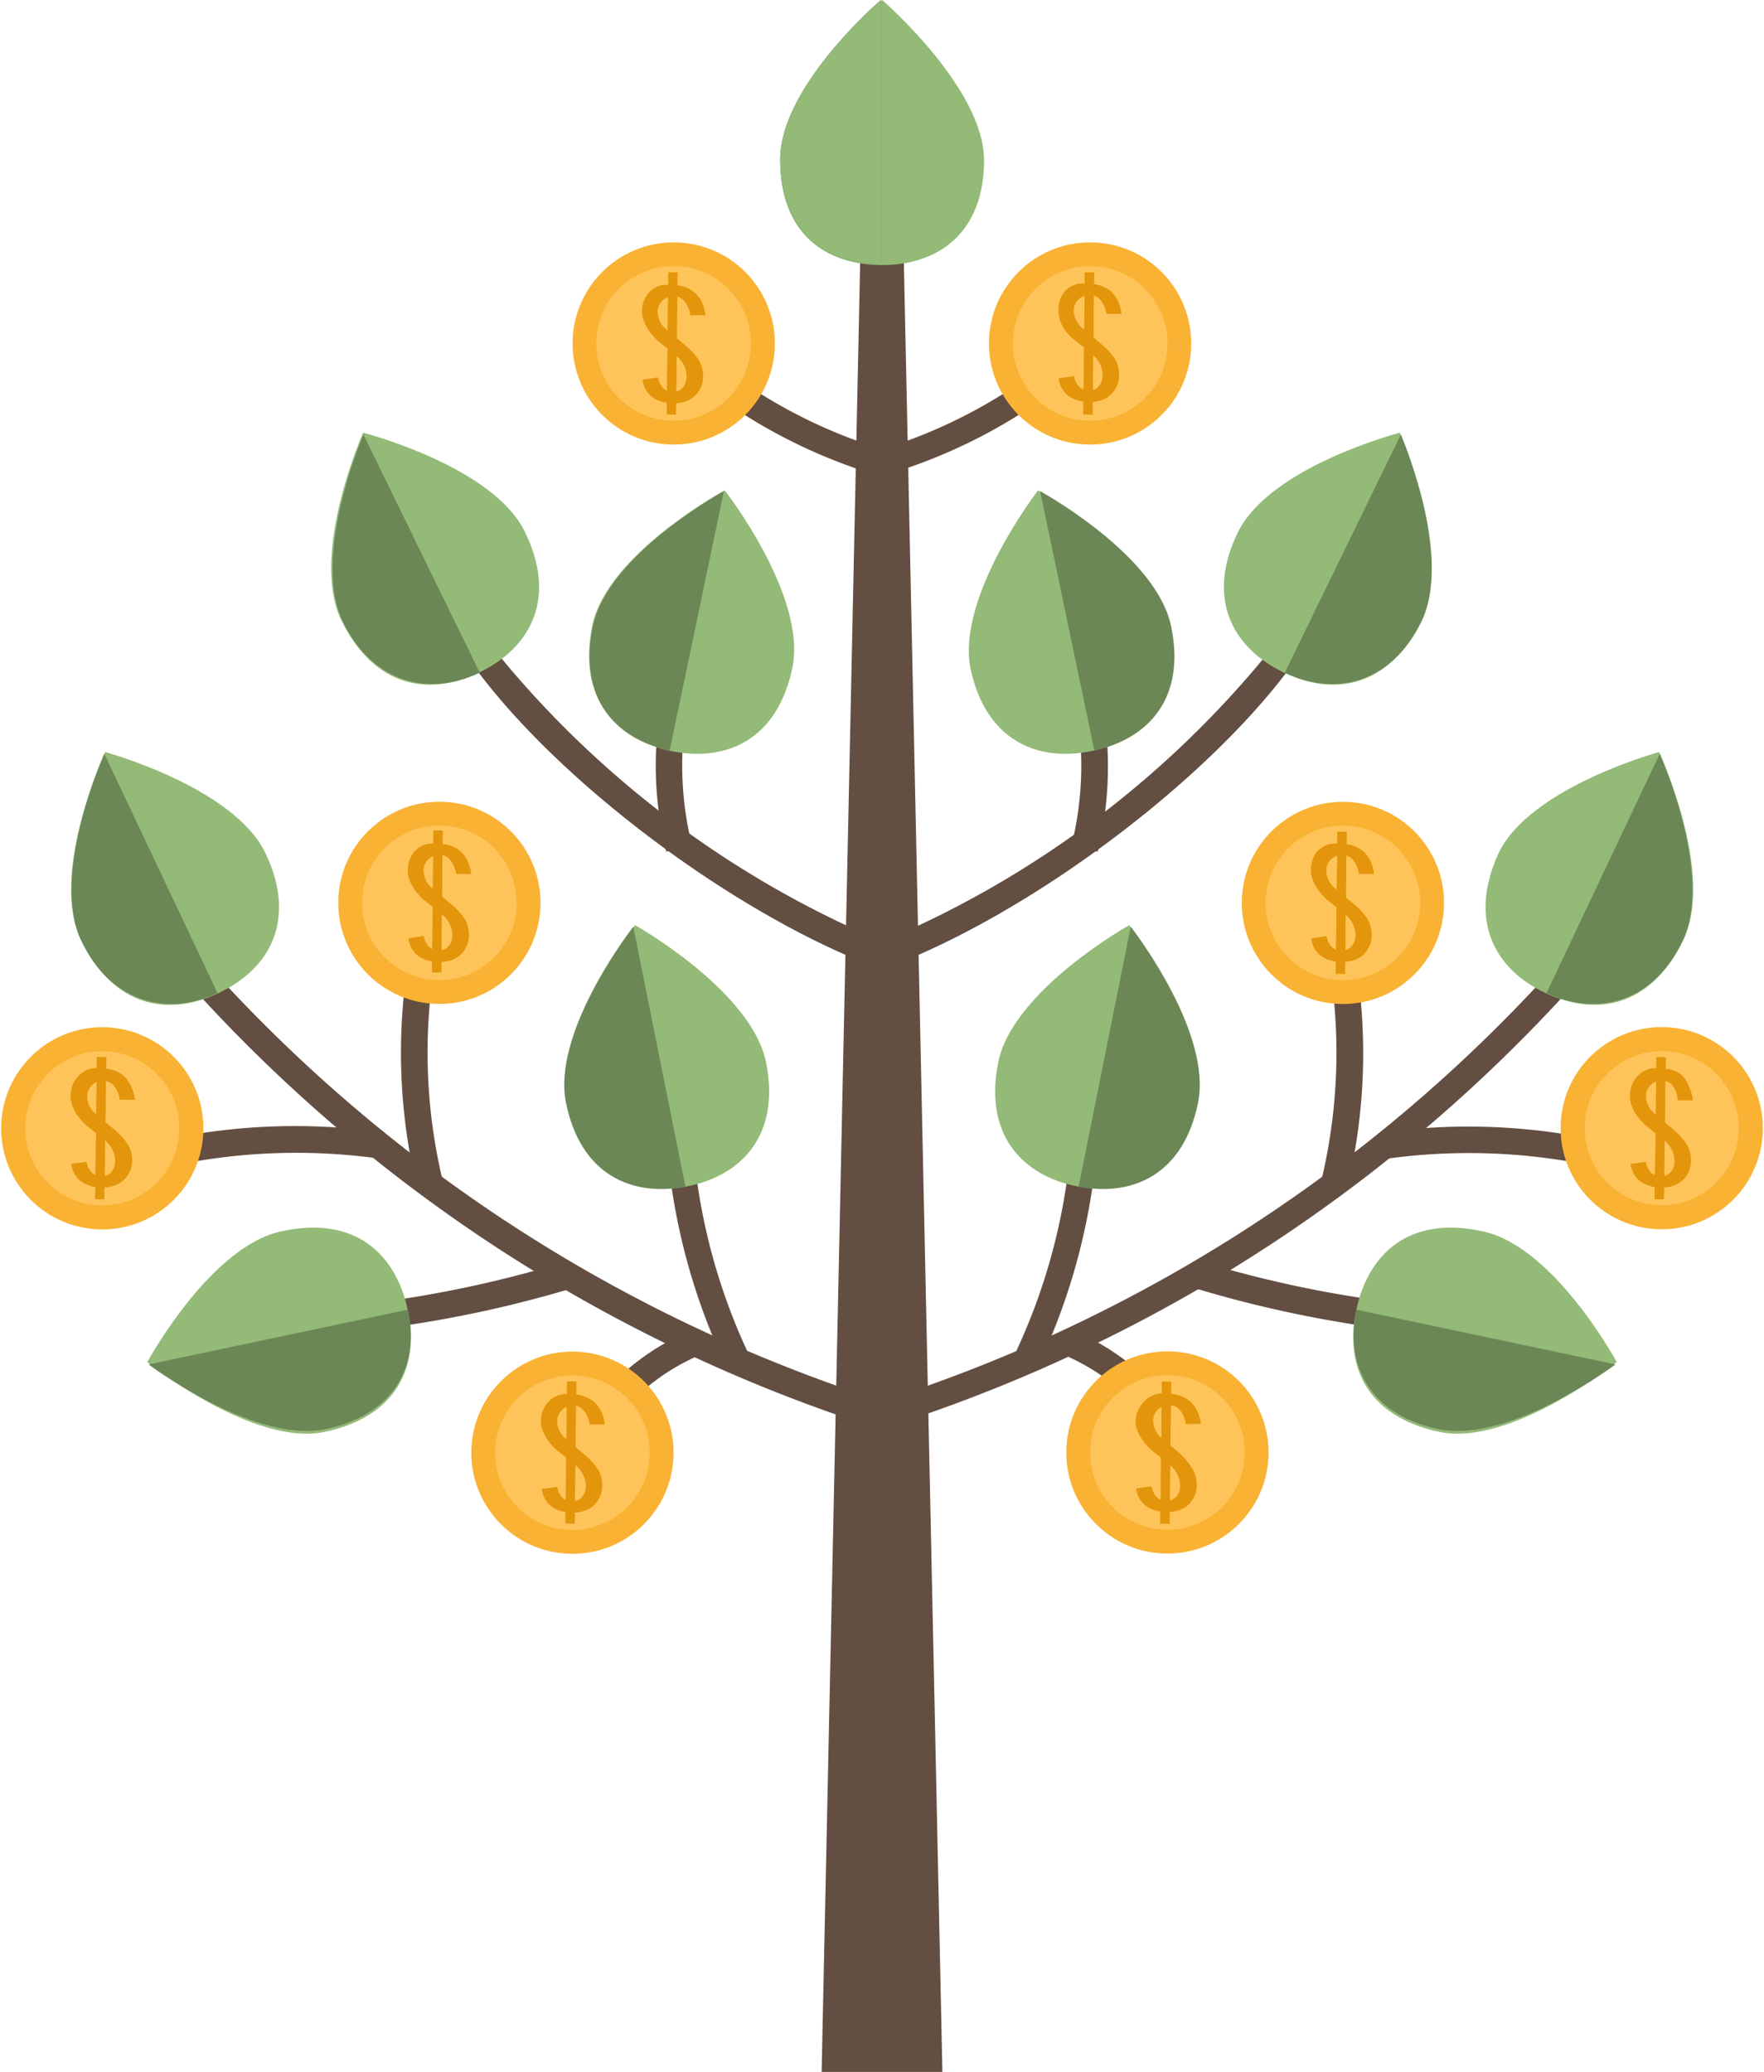 <svg xmlns="http://www.w3.org/2000/svg" viewBox="-0.042 0 67.333 79.1"><title>Depositphotos_87521710_03</title><g data-name="Layer 2"><g data-name="Layer 1"><path fill="#634e42" d="M31.32 79.1L32.8 9.6h1.65l1.48 69.5h-4.61z"/><path d="M33.63 54.54h-.15A59.7 59.7 0 0 1 6.39 36.67l.76-.67a58.71 58.71 0 0 0 26.48 17.49A58.7 58.7 0 0 0 60.1 36l.76.65A59.7 59.7 0 0 1 33.77 54.5z" fill="#634e42"/><path d="M12.92 50.9l-.09-1a44 44 0 0 0 8.61-1.7l.3 1a45.06 45.06 0 0 1-8.82 1.7z" fill="#634e42"/><path d="M54.33 50.9a45 45 0 0 1-8.83-1.74l.3-1a43.93 43.93 0 0 0 8.61 1.7z" fill="#634e42"/><path d="M27.67 52.16a24.13 24.13 0 0 1-2.31-9.26h1a23.1 23.1 0 0 0 2.21 8.87z" fill="#634e42"/><path d="M39.58 52.16l-.9-.43a23.09 23.09 0 0 0 2.21-8.87h1a24.12 24.12 0 0 1-2.31 9.3z" fill="#634e42"/><path d="M15.83 45.15a22 22 0 0 1-.24-8.74l1 .17a21 21 0 0 0 .23 8.34z" fill="#634e42"/><path d="M51.43 45.15l-1-.23a21 21 0 0 0 .23-8.34l1-.17a22 22 0 0 1-.23 8.74z" fill="#634e42"/><path d="M6.52 44.51l-.23-1a23.57 23.57 0 0 1 8.35-.27l-.15 1a22.82 22.82 0 0 0-7.97.27z" fill="#634e42"/><path d="M60.73 44.51a22.8 22.8 0 0 0-8-.25l-.15-1a23.56 23.56 0 0 1 8.35.27z" fill="#634e42"/><path d="M23.34 54.33l-.79-.61a9.3 9.3 0 0 1 3.73-2.91l.39.92a8.31 8.31 0 0 0-3.33 2.6z" fill="#634e42"/><path d="M43.91 54.33a8.31 8.31 0 0 0-3.33-2.6l.39-.92a9.31 9.31 0 0 1 3.73 2.91z" fill="#634e42"/><path d="M33.08 36.81C27.67 34.66 21.17 29.74 18 25.37l.81-.59a38.08 38.08 0 0 0 14.68 11.1z" fill="#634e42"/><path d="M34.17 36.81l-.37-.93a38.08 38.08 0 0 0 14.68-11.1l.81.59c-3.2 4.37-9.7 9.29-15.12 11.44z" fill="#634e42"/><path d="M33.63 18.16h-.14a20.51 20.51 0 0 1-6.82-3.53l.62-.79a19.52 19.52 0 0 0 6.34 3.31A19.51 19.51 0 0 0 40 13.8l.62.79a20.51 20.51 0 0 1-6.82 3.53z" fill="#634e42"/><path d="M25.39 32.51a13.71 13.71 0 0 1-.26-5.26l1 .15a12.67 12.67 0 0 0 .24 4.87z" fill="#634e42"/><path d="M41.86 32.51l-1-.24a12.67 12.67 0 0 0 .24-4.87l1-.15a13.73 13.73 0 0 1-.24 5.26z" fill="#634e42"/><path d="M29.2 40.56c.55 2.75-.91 4.31-3 4.73s-4.06-.45-4.61-3.2 2.61-6.77 2.61-6.77 4.44 2.49 5 5.24z" fill="#93ba77" fill-rule="evenodd"/><path d="M24.13 35.38c-.37.48-3.08 4.14-2.57 6.71.55 2.73 2.47 3.61 4.56 3.21z" fill="#6b8756" fill-rule="evenodd"/><path d="M38.06 40.56c-.55 2.75.91 4.31 3 4.73s4.06-.45 4.61-3.2-2.61-6.77-2.61-6.77-4.45 2.49-5 5.24z" fill="#93ba77" fill-rule="evenodd"/><path d="M43.12 35.38c.37.48 3.08 4.14 2.57 6.71-.55 2.73-2.47 3.61-4.56 3.21z" fill="#6b8756" fill-rule="evenodd"/><path d="M20 20.32c1.23 2.52.21 4.4-1.72 5.34s-4 .6-5.27-1.93.81-7.21.81-7.21 4.98 1.28 6.18 3.8z" fill="#93ba77" fill-rule="evenodd"/><path d="M13.83 16.59c-.23.55-1.93 4.79-.78 7.15s3.31 2.86 5.22 1.94z" fill="#6b8756" fill-rule="evenodd"/><path d="M47.21 20.32c-1.23 2.52-.21 4.4 1.72 5.34s4 .6 5.27-1.93-.81-7.21-.81-7.21-4.94 1.28-6.18 3.8z" fill="#93ba77" fill-rule="evenodd"/><path d="M53.43 16.59c.23.55 1.93 4.79.78 7.15S50.9 26.6 49 25.68z" fill="#6b8756" fill-rule="evenodd"/><path d="M30.2 25.51c-.58 2.75-2.54 3.6-4.64 3.16s-3.55-2-3-4.76 5.06-5.19 5.06-5.19 3.16 4.04 2.58 6.79z" fill="#93ba77" fill-rule="evenodd"/><path d="M27.59 18.75c-.52.29-4.47 2.59-5 5.16-.57 2.73.85 4.29 2.93 4.74z" fill="#6b8756" fill-rule="evenodd"/><path d="M37 25.51c.58 2.75 2.54 3.6 4.64 3.16s3.55-2 3-4.76-5.06-5.19-5.06-5.19-3.11 4.04-2.58 6.79z" fill="#93ba77" fill-rule="evenodd"/><path d="M39.66 18.75c.52.29 4.47 2.59 5 5.16.57 2.73-.85 4.29-2.93 4.74z" fill="#6b8756" fill-rule="evenodd"/><path d="M33.63 0s-3.89 3.31-3.89 6.12 1.74 4 3.89 4 3.89-1.24 3.89-4S33.63 0 33.63 0z" fill="#93ba77" fill-rule="evenodd"/><path d="M10.1 32.59c1.2 2.54.15 4.4-1.79 5.32s-4 .54-5.25-2 .91-7.2.91-7.2 4.93 1.34 6.13 3.88z" fill="#93ba77" fill-rule="evenodd"/><path d="M3.94 28.78c-.24.55-2 4.76-.88 7.13s3.27 2.91 5.2 2z" fill="#6b8756" fill-rule="evenodd"/><path d="M57.15 32.59C56 35.13 57 37 58.95 37.91s4 .54 5.25-2-.91-7.2-.91-7.2-4.94 1.34-6.14 3.88z" fill="#93ba77" fill-rule="evenodd"/><path d="M63.31 28.78c.24.55 2 4.76.88 7.13s-3.27 2.91-5.2 2z" fill="#6b8756" fill-rule="evenodd"/><path d="M10.74 47c2.75-.59 4.32.85 4.78 3s-.39 4.06-3.14 4.66S5.58 52 5.58 52s2.42-4.46 5.16-5z" fill="#93ba77" fill-rule="evenodd"/><path d="M5.63 52.09c.48.36 4.19 3 6.75 2.47C15.1 54 16 52 15.52 50z" fill="#6b8756" fill-rule="evenodd"/><path d="M56.51 47c-2.75-.59-4.32.85-4.78 3s.39 4.06 3.14 4.66 6.8-2.66 6.8-2.66-2.41-4.46-5.16-5z" fill="#93ba77" fill-rule="evenodd"/><path d="M61.62 52.09c-.48.36-4.19 3-6.75 2.47C52.15 54 51.3 52 51.73 50z" fill="#6b8756" fill-rule="evenodd"/><circle cx="16.73" cy="34.46" r="3.86" transform="rotate(-89.34 16.734 34.464)" fill="#f9b233"/><circle cx="16.73" cy="34.46" r="2.95" transform="rotate(-89.34 16.734 34.464)" fill="#ffc459"/><path d="M15.53 33.28a1 1 0 0 0 .1.4 1.79 1.79 0 0 0 .11.21 2.34 2.34 0 0 0 .43.49l.36.28a2.49 2.49 0 0 1 .37.31 1 1 0 0 1 .33.72.69.69 0 0 1-.11.39.48.48 0 0 1-.42.21.51.51 0 0 1-.38-.15.79.79 0 0 1-.19-.4l-.58.09a1.08 1.08 0 0 0 .14.4.93.93 0 0 0 .34.33 1.41 1.41 0 0 0 .68.16 1.24 1.24 0 0 0 .69-.17 1 1 0 0 0 .45-.87 1.17 1.17 0 0 0-.16-.6 2.69 2.69 0 0 0-.54-.58l-.7-.59a.91.91 0 0 1-.33-.65.6.6 0 0 1 .6-.62.51.51 0 0 1 .4.16 1 1 0 0 1 .25.56h.57a1.51 1.51 0 0 0-.15-.52 1.09 1.09 0 0 0-.37-.42 1.3 1.3 0 0 0-.72-.2 1.62 1.62 0 0 0-.42 0 1 1 0 0 0-.5.29 1.09 1.09 0 0 0-.25.77z" fill="#e3960b"/><path fill="#e3960b" d="M16.45 37.123l.054-5.42.35.003-.054 5.42z"/><path d="M15.53 33.28a1 1 0 0 0 .1.4 1.79 1.79 0 0 0 .11.21 2.34 2.34 0 0 0 .43.49l.36.28a2.49 2.49 0 0 1 .37.31 1 1 0 0 1 .33.72.69.69 0 0 1-.11.39.48.48 0 0 1-.42.21.51.51 0 0 1-.38-.15.79.79 0 0 1-.19-.4l-.58.09a1.08 1.08 0 0 0 .14.4.93.93 0 0 0 .34.33 1.41 1.41 0 0 0 .68.16 1.24 1.24 0 0 0 .69-.17 1 1 0 0 0 .45-.87 1.17 1.17 0 0 0-.16-.6 2.69 2.69 0 0 0-.54-.58l-.7-.59a.91.91 0 0 1-.33-.65.6.6 0 0 1 .6-.62.51.51 0 0 1 .4.16 1 1 0 0 1 .25.56h.57a1.51 1.51 0 0 0-.15-.52 1.09 1.09 0 0 0-.37-.42 1.3 1.3 0 0 0-.72-.2 1.62 1.62 0 0 0-.42 0 1 1 0 0 0-.5.29 1.09 1.09 0 0 0-.25.77z" fill="#e3960b"/><path fill="#e3960b" d="M16.45 37.123l.054-5.42.35.003-.054 5.42z"/><circle cx="51.21" cy="34.46" r="3.86" transform="rotate(-89.34 51.219 34.461)" fill="#f9b233"/><circle cx="51.21" cy="34.46" r="2.95" transform="rotate(-89.34 51.219 34.461)" fill="#ffc459"/><path d="M50 33.28a1 1 0 0 0 .11.4 1.77 1.77 0 0 0 .11.21 2.37 2.37 0 0 0 .43.49l.36.28a2.48 2.48 0 0 1 .36.31 1 1 0 0 1 .33.72.69.69 0 0 1-.11.39.48.48 0 0 1-.42.21.51.51 0 0 1-.39-.15.79.79 0 0 1-.19-.4l-.58.09a1.08 1.08 0 0 0 .14.4.93.93 0 0 0 .34.33 1.41 1.41 0 0 0 .68.16 1.24 1.24 0 0 0 .69-.17 1 1 0 0 0 .45-.87 1.17 1.17 0 0 0-.16-.6 2.69 2.69 0 0 0-.54-.58l-.7-.59a.9.9 0 0 1-.33-.65.59.59 0 0 1 .1-.36.6.6 0 0 1 .5-.26.51.51 0 0 1 .4.16 1 1 0 0 1 .25.56h.57a1.51 1.51 0 0 0-.15-.52 1.08 1.08 0 0 0-.37-.42 1.3 1.3 0 0 0-.72-.2 1.63 1.63 0 0 0-.42 0 1 1 0 0 0-.5.29 1.09 1.09 0 0 0-.24.77z" fill="#e3960b"/><path fill="#e3960b" d="M50.947 37.172l.062-5.42.35.004-.062 5.42z"/><path d="M50 33.28a1 1 0 0 0 .11.4 1.77 1.77 0 0 0 .11.21 2.37 2.37 0 0 0 .43.49l.36.28a2.48 2.48 0 0 1 .36.31 1 1 0 0 1 .33.72.69.69 0 0 1-.11.39.48.48 0 0 1-.42.21.51.51 0 0 1-.39-.15.79.79 0 0 1-.19-.4l-.58.09a1.08 1.08 0 0 0 .14.4.93.93 0 0 0 .34.33 1.41 1.41 0 0 0 .68.16 1.24 1.24 0 0 0 .69-.17 1 1 0 0 0 .45-.87 1.17 1.17 0 0 0-.16-.6 2.69 2.69 0 0 0-.54-.58l-.7-.59a.9.9 0 0 1-.33-.65.59.59 0 0 1 .1-.36.6.6 0 0 1 .5-.26.51.51 0 0 1 .4.16 1 1 0 0 1 .25.56h.57a1.51 1.51 0 0 0-.15-.52 1.08 1.08 0 0 0-.37-.42 1.3 1.3 0 0 0-.72-.2 1.63 1.63 0 0 0-.42 0 1 1 0 0 0-.5.29 1.09 1.09 0 0 0-.24.77z" fill="#e3960b"/><path fill="#e3960b" d="M50.947 37.172l.062-5.42.35.004-.062 5.42z"/><circle cx="25.68" cy="13.11" r="3.86" transform="rotate(-89.34 25.679 13.114)" fill="#f9b233"/><circle cx="25.68" cy="13.11" r="2.95" transform="rotate(-89.35 25.675 13.115)" fill="#ffc459"/><path d="M24.47 11.94a1.06 1.06 0 0 0 .11.41 1.81 1.81 0 0 0 .11.21 2.39 2.39 0 0 0 .43.49l.36.28a2.51 2.51 0 0 1 .36.31 1 1 0 0 1 .33.72.69.69 0 0 1-.11.39.48.48 0 0 1-.42.21.51.51 0 0 1-.38-.15.78.78 0 0 1-.19-.4l-.58.09a1.1 1.1 0 0 0 .14.4.93.93 0 0 0 .34.33 1.42 1.42 0 0 0 .68.16 1.25 1.25 0 0 0 .69-.17 1 1 0 0 0 .45-.87 1.17 1.17 0 0 0-.16-.6 2.69 2.69 0 0 0-.54-.58l-.7-.59a.9.9 0 0 1-.33-.65.59.59 0 0 1 .1-.36.6.6 0 0 1 .5-.26.51.51 0 0 1 .4.16 1 1 0 0 1 .25.56h.57a1.51 1.51 0 0 0-.15-.52 1.08 1.08 0 0 0-.37-.42 1.3 1.3 0 0 0-.72-.2 1.62 1.62 0 0 0-.42 0 1 1 0 0 0-.5.29 1.09 1.09 0 0 0-.25.76z" fill="#e3960b"/><path fill="#e3960b" d="M25.409 15.818l.061-5.42.35.005-.061 5.42z"/><path d="M24.47 11.94a1.06 1.06 0 0 0 .11.41 1.81 1.81 0 0 0 .11.21 2.39 2.39 0 0 0 .43.49l.36.28a2.51 2.51 0 0 1 .36.31 1 1 0 0 1 .33.72.69.69 0 0 1-.11.39.48.48 0 0 1-.42.21.51.51 0 0 1-.38-.15.78.78 0 0 1-.19-.4l-.58.09a1.1 1.1 0 0 0 .14.4.93.93 0 0 0 .34.33 1.42 1.42 0 0 0 .68.16 1.25 1.25 0 0 0 .69-.17 1 1 0 0 0 .45-.87 1.17 1.17 0 0 0-.16-.6 2.69 2.69 0 0 0-.54-.58l-.7-.59a.9.9 0 0 1-.33-.65.59.59 0 0 1 .1-.36.6.6 0 0 1 .5-.26.51.51 0 0 1 .4.16 1 1 0 0 1 .25.56h.57a1.51 1.51 0 0 0-.15-.52 1.08 1.08 0 0 0-.37-.42 1.3 1.3 0 0 0-.72-.2 1.62 1.62 0 0 0-.42 0 1 1 0 0 0-.5.29 1.09 1.09 0 0 0-.25.76z" fill="#e3960b"/><path fill="#e3960b" d="M25.409 15.818l.061-5.42.35.005-.061 5.42z"/><circle cx="41.57" cy="13.11" r="3.86" transform="rotate(-89.34 41.57 13.113)" fill="#f9b233"/><circle cx="41.57" cy="13.11" r="2.95" transform="rotate(-89.35 41.571 13.11)" fill="#ffc459"/><path d="M40.37 11.94a1.06 1.06 0 0 0 .1.41 1.85 1.85 0 0 0 .11.21A2.36 2.36 0 0 0 41 13l.36.28a2.56 2.56 0 0 1 .36.31 1 1 0 0 1 .33.72.69.69 0 0 1-.11.39.48.48 0 0 1-.42.21.51.51 0 0 1-.38-.15.78.78 0 0 1-.19-.4l-.58.09a1.08 1.08 0 0 0 .14.4.93.93 0 0 0 .34.33 1.42 1.42 0 0 0 .68.16 1.24 1.24 0 0 0 .69-.17 1 1 0 0 0 .45-.87 1.17 1.17 0 0 0-.16-.6 2.69 2.69 0 0 0-.54-.58l-.7-.59a.91.91 0 0 1-.33-.65.6.6 0 0 1 .6-.62.51.51 0 0 1 .4.16 1 1 0 0 1 .25.56h.57a1.51 1.51 0 0 0-.15-.52 1.08 1.08 0 0 0-.37-.42 1.3 1.3 0 0 0-.72-.2 1.62 1.62 0 0 0-.42 0 1 1 0 0 0-.5.29 1.09 1.09 0 0 0-.23.81z" fill="#e3960b"/><path fill="#e3960b" d="M41.31 15.82l.06-5.42.35.004-.06 5.42z"/><path d="M40.37 11.94a1.06 1.06 0 0 0 .1.41 1.85 1.85 0 0 0 .11.21A2.36 2.36 0 0 0 41 13l.36.28a2.56 2.56 0 0 1 .36.31 1 1 0 0 1 .33.72.69.69 0 0 1-.11.39.48.48 0 0 1-.42.21.51.51 0 0 1-.38-.15.78.78 0 0 1-.19-.4l-.58.09a1.08 1.08 0 0 0 .14.4.93.93 0 0 0 .34.33 1.42 1.42 0 0 0 .68.16 1.24 1.24 0 0 0 .69-.17 1 1 0 0 0 .45-.87 1.17 1.17 0 0 0-.16-.6 2.69 2.69 0 0 0-.54-.58l-.7-.59a.91.91 0 0 1-.33-.65.6.6 0 0 1 .6-.62.51.51 0 0 1 .4.16 1 1 0 0 1 .25.56h.57a1.51 1.51 0 0 0-.15-.52 1.08 1.08 0 0 0-.37-.42 1.3 1.3 0 0 0-.72-.2 1.62 1.62 0 0 0-.42 0 1 1 0 0 0-.5.29 1.09 1.09 0 0 0-.23.81z" fill="#e3960b"/><path fill="#e3960b" d="M41.31 15.82l.06-5.42.35.004-.06 5.42z"/><circle cx="21.81" cy="55.45" r="3.86" transform="rotate(-89.34 21.814 55.456)" fill="#f9b233"/><circle cx="21.81" cy="55.45" r="2.95" transform="rotate(-89.34 21.814 55.456)" fill="#ffc459"/><path d="M20.61 54.28a1 1 0 0 0 .1.41 1.84 1.84 0 0 0 .11.21 2.35 2.35 0 0 0 .43.49l.36.28A2.51 2.51 0 0 1 22 56a1.06 1.06 0 0 1 .33.72.69.69 0 0 1-.12.39.47.47 0 0 1-.42.21.51.51 0 0 1-.38-.15.8.8 0 0 1-.19-.4l-.58.08a1.08 1.08 0 0 0 .14.4.94.94 0 0 0 .34.33 1.41 1.41 0 0 0 .68.16 1.24 1.24 0 0 0 .69-.17 1 1 0 0 0 .45-.87 1.15 1.15 0 0 0-.16-.6 2.69 2.69 0 0 0-.53-.58l-.7-.59a.91.91 0 0 1-.33-.65.6.6 0 0 1 .6-.62.51.51 0 0 1 .4.16 1 1 0 0 1 .25.56h.57a1.47 1.47 0 0 0-.15-.52 1.08 1.08 0 0 0-.37-.42 1.3 1.3 0 0 0-.72-.2 1.63 1.63 0 0 0-.42 0 1 1 0 0 0-.5.29 1.09 1.09 0 0 0-.27.75z" fill="#e3960b"/><path fill="#e3960b" d="M21.542 58.158l.062-5.42.35.005-.062 5.42z"/><path d="M20.61 54.28a1 1 0 0 0 .1.41 1.84 1.84 0 0 0 .11.21 2.35 2.35 0 0 0 .43.49l.36.28A2.51 2.51 0 0 1 22 56a1.06 1.06 0 0 1 .33.72.69.69 0 0 1-.12.39.47.47 0 0 1-.42.21.51.51 0 0 1-.38-.15.8.8 0 0 1-.19-.4l-.58.08a1.08 1.08 0 0 0 .14.4.94.94 0 0 0 .34.33 1.41 1.41 0 0 0 .68.16 1.24 1.24 0 0 0 .69-.17 1 1 0 0 0 .45-.87 1.15 1.15 0 0 0-.16-.6 2.69 2.69 0 0 0-.53-.58l-.7-.59a.91.91 0 0 1-.33-.65.6.6 0 0 1 .6-.62.51.51 0 0 1 .4.16 1 1 0 0 1 .25.56h.57a1.47 1.47 0 0 0-.15-.52 1.08 1.08 0 0 0-.37-.42 1.3 1.3 0 0 0-.72-.2 1.63 1.63 0 0 0-.42 0 1 1 0 0 0-.5.29 1.09 1.09 0 0 0-.27.75z" fill="#e3960b"/><path fill="#e3960b" d="M21.542 58.158l.062-5.42.35.005-.062 5.42z"/><circle cx="44.52" cy="55.45" r="3.86" transform="rotate(-89.34 44.52 55.451)" fill="#f9b233"/><circle cx="44.52" cy="55.45" r="2.95" transform="rotate(-89.34 44.52 55.451)" fill="#ffc459"/><path d="M43.31 54.28a1 1 0 0 0 .1.41 1.82 1.82 0 0 0 .11.21 2.35 2.35 0 0 0 .43.49l.36.28a2.47 2.47 0 0 1 .37.31 1.05 1.05 0 0 1 .33.72.69.69 0 0 1-.11.39.48.48 0 0 1-.42.21.51.51 0 0 1-.38-.15.79.79 0 0 1-.19-.4l-.58.08a1.08 1.08 0 0 0 .14.4.94.94 0 0 0 .34.33 1.41 1.41 0 0 0 .68.16 1.24 1.24 0 0 0 .69-.17 1 1 0 0 0 .45-.87 1.15 1.15 0 0 0-.16-.6 2.66 2.66 0 0 0-.47-.58l-.7-.59a.91.91 0 0 1-.33-.65.6.6 0 0 1 .6-.62.51.51 0 0 1 .4.16 1 1 0 0 1 .25.56h.57a1.49 1.49 0 0 0-.15-.52 1.09 1.09 0 0 0-.37-.42 1.3 1.3 0 0 0-.72-.2 1.64 1.64 0 0 0-.42 0 1 1 0 0 0-.5.29 1.09 1.09 0 0 0-.32.77z" fill="#e3960b"/><path fill="#e3960b" d="M44.25 58.17l.061-5.42.35.004-.061 5.42z"/><path d="M43.31 54.28a1 1 0 0 0 .1.41 1.82 1.82 0 0 0 .11.21 2.35 2.35 0 0 0 .43.49l.36.28a2.47 2.47 0 0 1 .37.31 1.05 1.05 0 0 1 .33.72.69.69 0 0 1-.11.39.48.48 0 0 1-.42.21.51.51 0 0 1-.38-.15.79.79 0 0 1-.19-.4l-.58.08a1.08 1.08 0 0 0 .14.4.94.94 0 0 0 .34.33 1.41 1.41 0 0 0 .68.16 1.24 1.24 0 0 0 .69-.17 1 1 0 0 0 .45-.87 1.15 1.15 0 0 0-.16-.6 2.66 2.66 0 0 0-.47-.58l-.7-.59a.91.91 0 0 1-.33-.65.6.6 0 0 1 .6-.62.51.51 0 0 1 .4.16 1 1 0 0 1 .25.56h.57a1.49 1.49 0 0 0-.15-.52 1.09 1.09 0 0 0-.37-.42 1.3 1.3 0 0 0-.72-.2 1.64 1.64 0 0 0-.42 0 1 1 0 0 0-.5.29 1.09 1.09 0 0 0-.32.77z" fill="#e3960b"/><path fill="#e3960b" d="M44.25 58.17l.061-5.42.35.004-.061 5.42z"/><circle cx="3.86" cy="43.07" r="3.86" transform="rotate(-89.34 3.864 43.072)" fill="#f9b233"/><circle cx="3.86" cy="43.07" r="2.94" transform="rotate(-89.34 3.864 43.072)" fill="#ffc459"/><path d="M2.66 41.89a1 1 0 0 0 .1.41 1.78 1.78 0 0 0 .11.21 2.36 2.36 0 0 0 .43.49l.36.28a2.53 2.53 0 0 1 .37.31 1.06 1.06 0 0 1 .33.72.69.69 0 0 1-.11.39.48.48 0 0 1-.42.21.51.51 0 0 1-.38-.15.79.79 0 0 1-.19-.4l-.58.08a1.08 1.08 0 0 0 .14.4.94.94 0 0 0 .34.33 1.42 1.42 0 0 0 .68.16 1.24 1.24 0 0 0 .69-.17A1 1 0 0 0 5 44.3a1.15 1.15 0 0 0-.16-.6 2.67 2.67 0 0 0-.53-.58l-.7-.59a.91.91 0 0 1-.33-.65.6.6 0 0 1 .6-.62.51.51 0 0 1 .4.16 1 1 0 0 1 .25.56h.57a1.47 1.47 0 0 0-.15-.52 1.08 1.08 0 0 0-.37-.46 1.3 1.3 0 0 0-.72-.2 1.63 1.63 0 0 0-.42 0 1 1 0 0 0-.5.29 1.09 1.09 0 0 0-.28.8z" fill="#e3960b"/><path fill="#e3960b" d="M3.59 45.777l.07-5.42.35.005-.07 5.42z"/><path d="M2.66 41.89a1 1 0 0 0 .1.41 1.78 1.78 0 0 0 .11.21 2.36 2.36 0 0 0 .43.49l.36.28a2.53 2.53 0 0 1 .37.31 1.06 1.06 0 0 1 .33.72.69.69 0 0 1-.11.39.48.48 0 0 1-.42.21.51.51 0 0 1-.38-.15.79.79 0 0 1-.19-.4l-.58.08a1.08 1.08 0 0 0 .14.4.94.94 0 0 0 .34.33 1.42 1.42 0 0 0 .68.16 1.24 1.24 0 0 0 .69-.17A1 1 0 0 0 5 44.3a1.15 1.15 0 0 0-.16-.6 2.67 2.67 0 0 0-.53-.58l-.7-.59a.91.91 0 0 1-.33-.65.6.6 0 0 1 .6-.62.51.51 0 0 1 .4.16 1 1 0 0 1 .25.56h.57a1.47 1.47 0 0 0-.15-.52 1.08 1.08 0 0 0-.37-.46 1.3 1.3 0 0 0-.72-.2 1.63 1.63 0 0 0-.42 0 1 1 0 0 0-.5.29 1.09 1.09 0 0 0-.28.8z" fill="#e3960b"/><path fill="#e3960b" d="M3.59 45.777l.07-5.42.35.005-.07 5.42z"/><circle cx="63.39" cy="43.07" r="3.86" transform="rotate(-89.34 63.389 43.072)" fill="#f9b233"/><circle cx="63.39" cy="43.07" r="2.94" transform="rotate(-89.34 63.389 43.072)" fill="#ffc459"/><path d="M62.18 41.89a1 1 0 0 0 .1.41 1.77 1.77 0 0 0 .11.21 2.38 2.38 0 0 0 .43.49l.36.28a2.58 2.58 0 0 1 .37.31 1.05 1.05 0 0 1 .33.72.68.68 0 0 1-.11.39.47.47 0 0 1-.42.21.51.51 0 0 1-.38-.15.8.8 0 0 1-.19-.4l-.58.08a1.1 1.1 0 0 0 .14.4.94.94 0 0 0 .34.33 1.42 1.42 0 0 0 .68.16 1.24 1.24 0 0 0 .69-.17 1 1 0 0 0 .45-.87 1.16 1.16 0 0 0-.16-.6 2.7 2.7 0 0 0-.53-.58l-.7-.59a.91.91 0 0 1-.33-.65.6.6 0 0 1 .6-.62.51.51 0 0 1 .4.16A1 1 0 0 1 64 42h.57a1.49 1.49 0 0 0-.15-.52 1.08 1.08 0 0 0-.32-.48 1.31 1.31 0 0 0-.72-.2 1.62 1.62 0 0 0-.42 0 1 1 0 0 0-.5.29 1.09 1.09 0 0 0-.28.8z" fill="#e3960b"/><path fill="#e3960b" d="M63.119 45.781l.069-5.42.35.005-.07 5.42z"/><path d="M62.18 41.89a1 1 0 0 0 .1.41 1.77 1.77 0 0 0 .11.21 2.38 2.38 0 0 0 .43.49l.36.28a2.58 2.58 0 0 1 .37.31 1.05 1.05 0 0 1 .33.72.68.68 0 0 1-.11.39.47.47 0 0 1-.42.21.51.51 0 0 1-.38-.15.8.8 0 0 1-.19-.4l-.58.08a1.1 1.1 0 0 0 .14.4.94.94 0 0 0 .34.33 1.42 1.42 0 0 0 .68.16 1.24 1.24 0 0 0 .69-.17 1 1 0 0 0 .45-.87 1.16 1.16 0 0 0-.16-.6 2.7 2.7 0 0 0-.53-.58l-.7-.59a.91.91 0 0 1-.33-.65.6.6 0 0 1 .6-.62.51.51 0 0 1 .4.16A1 1 0 0 1 64 42h.57a1.49 1.49 0 0 0-.15-.52 1.08 1.08 0 0 0-.32-.48 1.31 1.31 0 0 0-.72-.2 1.62 1.62 0 0 0-.42 0 1 1 0 0 0-.5.29 1.09 1.09 0 0 0-.28.8z" fill="#e3960b"/><path fill="#e3960b" d="M63.119 45.781l.069-5.42.35.005-.07 5.42z"/><path d="M33.58 0c-.44.38-3.84 3.45-3.84 6.08 0 2.79 1.72 4 3.84 4z" fill="#6b8756" fill-rule="evenodd"/><path d="M33.58 0c-.44.38-3.84 3.45-3.84 6.08 0 2.79 1.72 4 3.84 4z" fill="#93ba77" fill-rule="evenodd"/></g></g></svg>